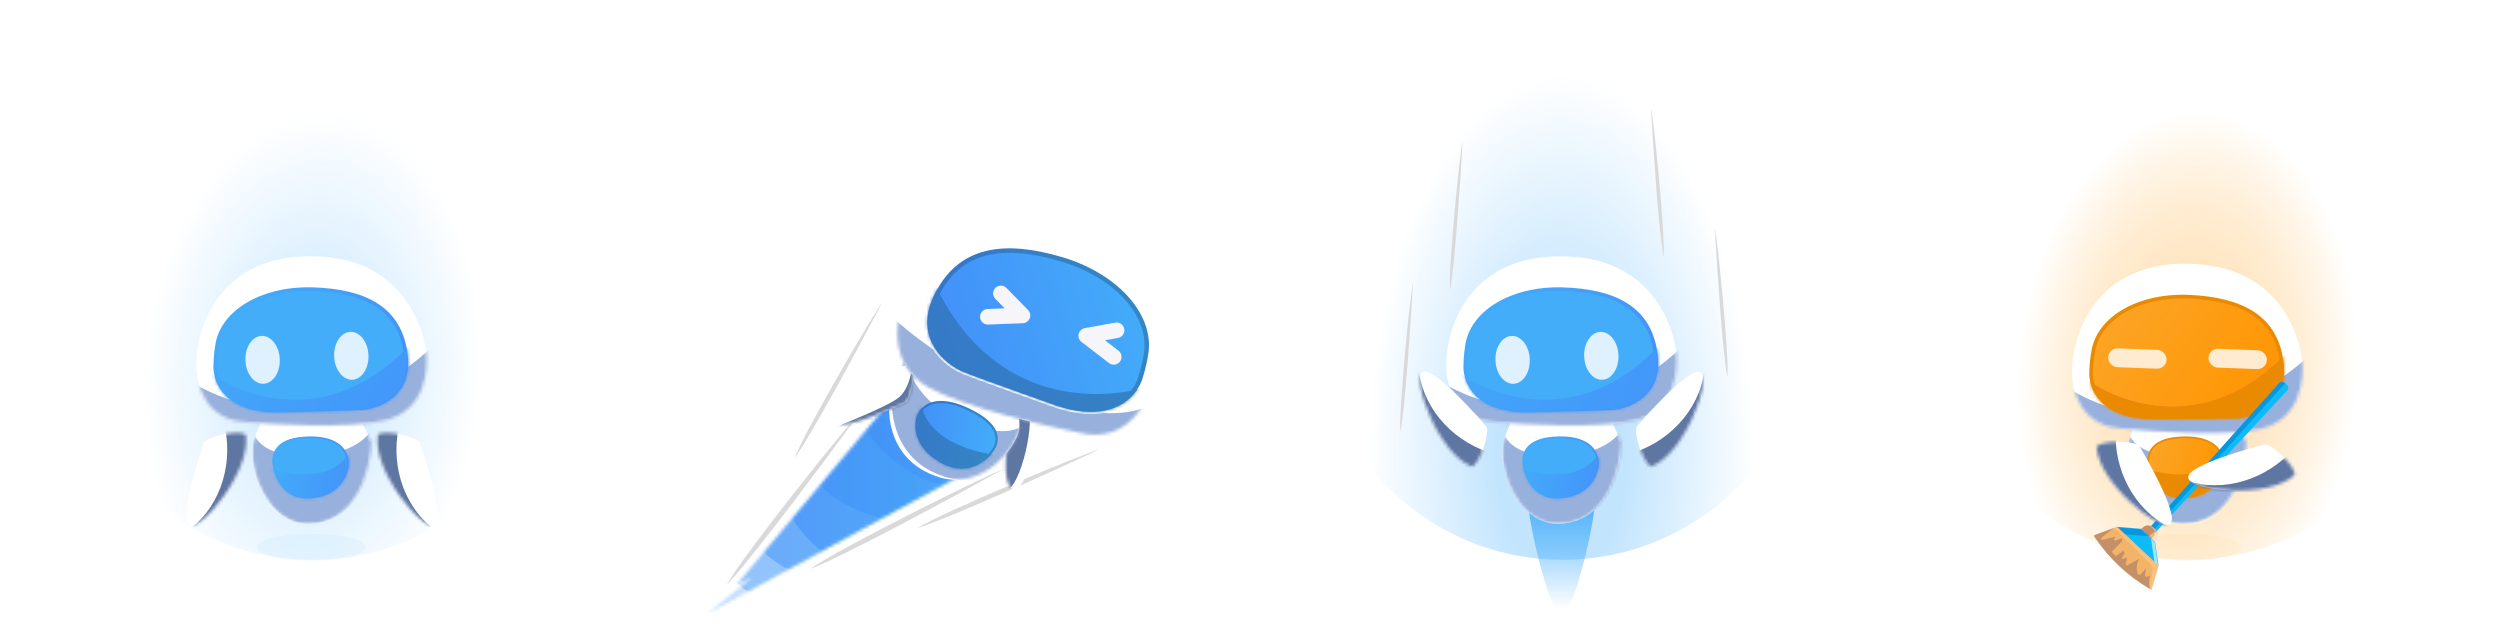 <svg width="800" height="200" viewBox="0 0 800 200" fill="none" xmlns="http://www.w3.org/2000/svg">
<circle opacity="0.32" cx="100.06" cy="100.06" r="79.06" fill="url(#paint0_radial_0_1)"/>
<g opacity="0.25">
<ellipse opacity="0.25" cx="99.674" cy="175.147" rx="17.393" ry="4.348" fill="#44ADFA"/>
</g>
<g filter="url(#filter0_d_0_1)">
<path d="M118.882 140.395C118.579 149.077 114.067 166.439 98.44 166.439C88.232 166.439 81.941 155.1 80.876 145.695C80.311 140.704 82.087 137.215 83.45 134.036L111.765 125.405L118.882 140.395Z" fill="white"/>
<mask id="mask0_0_1" style="mask-type:alpha" maskUnits="userSpaceOnUse" x="80" y="125" width="39" height="42">
<path d="M118.882 140.395C118.579 149.077 114.067 166.439 98.44 166.439C88.232 166.439 81.941 155.1 80.876 145.695C80.311 140.704 82.087 137.215 83.45 134.036L111.765 125.405L118.882 140.395Z" fill="white"/>
</mask>
<g mask="url(#mask0_0_1)">
<path d="M120.109 140.273C119.806 149.144 114.168 166.465 98.51 166.465C88.28 166.465 81.976 155.651 80.909 146.041C80.343 140.94 81.667 138.459 81.667 138.459C81.667 138.459 84.095 145.363 99.268 144.803C114.441 144.242 118.484 136.959 118.484 136.959L120.109 140.273Z" fill="#98B0DC"/>
</g>
<path d="M99.267 158.017C95.262 158.323 92.494 156.752 90.64 154.602C88.777 152.44 87.835 149.684 87.53 147.648C87.268 145.897 87.478 143.885 88.805 142.231C90.132 140.577 92.622 139.223 97.043 138.884C102.587 138.46 106.134 139.508 108.301 141.12C110.461 142.729 111.285 144.927 111.332 146.895C111.365 148.274 110.864 150.867 109.098 153.207C107.341 155.534 104.319 157.63 99.267 158.017Z" fill="#44ADFA" stroke="url(#paint1_linear_0_1)" stroke-width="0.59"/>
<mask id="mask1_0_1" style="mask-type:alpha" maskUnits="userSpaceOnUse" x="87" y="138" width="25" height="21">
<path d="M99.289 158.311C91.076 158.939 87.86 151.845 87.239 147.691C86.699 144.088 88.083 139.274 97.02 138.59C108.193 137.735 111.529 142.795 111.627 146.888C111.695 149.768 109.555 157.525 99.289 158.311Z" fill="#333389"/>
</mask>
<g mask="url(#mask1_0_1)">
<path d="M113.313 141.14C107.966 153.819 92.517 151.185 85.462 148.283C86.806 154.609 89.596 167.374 89.995 167.83C90.394 168.285 107.473 166.694 115.963 165.842C117.307 152.325 118.66 128.46 113.313 141.14Z" fill="url(#paint2_linear_0_1)"/>
</g>
</g>
<g filter="url(#filter1_d_0_1)">
<path d="M122.767 133.479C111.455 135.944 88.304 134.769 78.142 133.873C65.586 133.136 62.669 121.48 62.78 115.744C62.746 104.008 69.725 81.956 97.052 80.892C131.271 79.559 135.969 107.577 136.439 111.738C136.91 115.9 136.906 130.398 122.767 133.479Z" fill="white"/>
<mask id="mask2_0_1" style="mask-type:alpha" maskUnits="userSpaceOnUse" x="62" y="80" width="75" height="55">
<path d="M122.767 133.479C111.455 135.944 88.304 134.769 78.142 133.873C65.586 133.136 62.669 121.48 62.779 115.744C62.746 104.008 69.725 81.956 97.052 80.892C131.27 79.559 135.969 107.577 136.439 111.738C136.909 115.9 136.906 130.398 122.767 133.479Z" fill="white"/>
</mask>
<g mask="url(#mask2_0_1)">
<path d="M139.922 108.279C106.173 141.201 71.073 128.593 58.951 119.446C53.344 125.802 44.345 141.172 43.538 141.633C42.732 142.095 116.155 159.696 152.967 168.438C162.681 134.668 173.671 75.358 139.922 108.279Z" fill="#98B0DC"/>
</g>
<path d="M68.891 116.126L68.301 116.12L68.891 116.126C68.909 114.34 69.034 112.796 69.153 111.7C69.213 111.152 69.272 110.717 69.316 110.42C69.337 110.271 69.355 110.157 69.368 110.081C69.374 110.043 69.379 110.014 69.382 109.995L69.385 109.975L69.386 109.97L69.386 109.969L69.386 109.969L69.386 109.969L69.386 109.969L69.39 109.95L69.392 109.932C70.013 104.383 73.57 99.632 79.061 96.314C84.552 92.996 91.943 91.137 100.109 91.391C108.325 91.646 115.372 93.136 120.561 96.487C125.717 99.817 129.095 105.022 129.924 112.865C130.581 119.073 128.378 123.084 125.4 125.61C122.392 128.161 118.55 129.23 115.939 129.424C114.526 129.522 107.289 129.816 89.701 130.202C81.015 130.392 75.817 128.109 72.799 125.21C69.775 122.305 68.864 118.708 68.891 116.126Z" fill="#44ADFA" stroke="url(#paint3_linear_0_1)" stroke-width="1.179"/>
<mask id="mask3_0_1" style="mask-type:alpha" maskUnits="userSpaceOnUse" x="68" y="90" width="63" height="41">
<path d="M89.714 130.791C72.126 131.176 68.245 121.547 68.301 116.119C68.338 112.501 68.806 109.865 68.806 109.865C70.099 98.314 83.605 90.288 100.128 90.801C116.65 91.314 128.818 96.795 130.511 112.802C131.865 125.608 121.388 129.611 115.981 130.011C114.553 130.111 107.302 130.406 89.714 130.791Z" fill="#35378E"/>
</mask>
<g mask="url(#mask3_0_1)">
<path d="M135.687 104.054C108.169 138.292 77.114 126.039 64.992 116.892C59.384 123.248 44.758 138.022 43.951 138.483C43.144 138.944 116.567 156.545 153.379 165.288C163.093 131.517 165.223 67.305 135.687 104.054Z" fill="url(#paint4_linear_0_1)"/>
</g>
<ellipse cx="84.034" cy="113.992" rx="5.495" ry="7.664" transform="rotate(-2.403 84.034 113.992)" fill="#DFF1FF"/>
<ellipse cx="112.42" cy="112.706" rx="5.495" ry="7.664" transform="rotate(-2.403 112.42 112.706)" fill="#DFF1FF"/>
</g>
<g filter="url(#filter2_d_0_1)">
<path d="M134.384 140.576C133.699 138.629 122.616 136.026 120.886 138.017C119.099 149.483 135.083 168.601 138.908 166.908C142.734 165.215 135.068 142.524 134.384 140.576Z" fill="white"/>
<mask id="mask4_0_1" style="mask-type:alpha" maskUnits="userSpaceOnUse" x="120" y="137" width="20" height="31">
<path d="M134.383 140.577C133.699 138.63 122.616 136.027 120.886 138.017C119.098 149.483 135.082 168.602 138.908 166.909C142.733 165.215 135.068 142.524 134.383 140.577Z" fill="#5E76A2"/>
</mask>
<g mask="url(#mask4_0_1)">
<path d="M127.601 135.666C130.322 122.731 117.619 134.546 111.35 135.131C108.62 146.409 135.8 176.848 140.571 169.34C129.799 162.495 124.88 148.601 127.601 135.666Z" fill="#5E76A2"/>
</g>
</g>
<g filter="url(#filter3_d_0_1)">
<path d="M65.199 140.576C65.883 138.629 76.966 136.026 78.696 138.017C80.484 149.483 64.5 168.601 60.674 166.908C56.849 165.215 64.514 142.524 65.199 140.576Z" fill="white"/>
<mask id="mask5_0_1" style="mask-type:alpha" maskUnits="userSpaceOnUse" x="59" y="137" width="20" height="31">
<path d="M65.199 140.577C65.883 138.63 76.967 136.027 78.697 138.017C80.484 149.483 64.5 168.602 60.674 166.909C56.849 165.215 64.515 142.524 65.199 140.577Z" fill="#5E76A2"/>
</mask>
<g mask="url(#mask5_0_1)">
<path d="M71.981 135.666C69.26 122.731 81.964 134.546 88.233 135.131C90.962 146.409 63.783 176.848 59.012 169.34C69.784 162.495 74.702 148.601 71.981 135.666Z" fill="#5E76A2"/>
</g>
</g>
<mask id="mask6_0_1" style="mask-type:alpha" maskUnits="userSpaceOnUse" x="226" y="123" width="82" height="74">
<path d="M226.168 196.488L307.939 151.905L288.662 123.841L235.576 187.264L240.687 184.758L226.168 196.488Z" fill="#D9D9D9"/>
</mask>
<g mask="url(#mask6_0_1)">
<circle opacity="0.3" cx="42.466" cy="42.466" r="42.466" transform="matrix(-0.953 -0.303 -0.303 0.953 304.946 134.778)" fill="url(#paint5_linear_0_1)"/>
<circle opacity="0.4" cx="42.466" cy="42.466" r="42.466" transform="matrix(-0.953 -0.303 -0.303 0.953 316.534 126.608)" fill="url(#paint6_linear_0_1)"/>
<circle opacity="0.5" cx="42.466" cy="42.466" r="42.466" transform="matrix(-0.953 -0.303 -0.303 0.953 325.942 117.383)" fill="url(#paint7_linear_0_1)"/>
<circle opacity="0.6" cx="42.466" cy="42.466" r="42.466" transform="matrix(-0.953 -0.303 -0.303 0.953 342.705 115.534)" fill="url(#paint8_linear_0_1)"/>
<circle opacity="0.7" cx="42.466" cy="42.466" r="42.466" transform="matrix(-0.953 -0.303 -0.303 0.953 344.727 96.769)" fill="url(#paint9_linear_0_1)"/>
<circle opacity="0.8" cx="42.466" cy="42.466" r="42.466" transform="matrix(-0.953 -0.303 -0.303 0.953 365.928 86.629)" fill="url(#paint10_linear_0_1)"/>
</g>
<path d="M351.642 143.899C336.376 151.017 303.416 165.991 293.708 168.937C301.438 163.852 349.424 144.091 351.642 143.899Z" fill="#D9D9D9"/>
<path d="M320.859 150.269C304.71 159.201 269.796 178.067 259.334 182.071C267.33 175.978 318.411 150.674 320.859 150.269Z" fill="#D9D9D9"/>
<path d="M274.954 132.37C264.075 147.277 240.368 179.103 232.569 187.144C237.251 178.248 272.904 133.769 274.954 132.37Z" fill="#D9D9D9"/>
<path d="M282.226 96.991C275.134 110.461 259.612 139.243 254.264 146.615C257.07 138.675 280.749 98.312 282.226 96.991Z" fill="#D9D9D9"/>
<g filter="url(#filter4_d_0_1)">
<path d="M323.855 155.21C328.554 157.348 333.345 136.166 331.07 130.881L325.394 125.996L323.093 138.127C320.955 146.458 321.673 154.217 323.855 155.21Z" fill="white"/>
<mask id="mask7_0_1" style="mask-type:alpha" maskUnits="userSpaceOnUse" x="321" y="125" width="11" height="31">
<path d="M323.855 155.21C328.554 157.348 333.345 136.166 331.07 130.881L325.394 125.996L323.093 138.127C320.955 146.458 321.673 154.217 323.855 155.21Z" fill="white"/>
</mask>
<g mask="url(#mask7_0_1)">
<path d="M321.006 155.724C325.672 157.804 331.209 135.485 329.091 130.032L323.531 125.111L320.807 137.879C318.374 146.665 318.839 154.758 321.006 155.724Z" fill="#5E76A2"/>
</g>
</g>
<g filter="url(#filter5_d_0_1)">
<path d="M285.866 120.85C282.906 129.297 283.534 146.154 300.408 151.528C311.431 155.039 321.504 146.906 325.373 138.733C327.427 134.395 325.604 127.95 321.872 124.255C318.139 120.56 297.886 109.687 297.886 109.687C297.886 109.687 288.827 112.404 285.866 120.85Z" fill="white"/>
<mask id="mask8_0_1" style="mask-type:alpha" maskUnits="userSpaceOnUse" x="284" y="109" width="43" height="44">
<path d="M285.866 120.85C282.906 129.296 283.534 146.153 300.408 151.527C311.431 155.038 321.504 146.906 325.373 138.733C327.427 134.395 325.604 127.95 321.872 124.255C318.139 120.56 297.886 109.687 297.886 109.687C297.886 109.687 288.827 112.404 285.866 120.85Z" fill="white"/>
</mask>
<g mask="url(#mask8_0_1)">
<path d="M286.437 120.035C284.066 126.814 284.725 142.876 297.91 149.59C311.095 156.305 320.88 150.257 325.087 144.948C329.294 139.638 327.441 134.735 327.441 134.735C327.441 134.735 323.122 140.303 306.889 133.221C290.657 126.14 289.613 112.444 289.613 112.444L286.437 120.035Z" fill="#98B0DC"/>
</g>
<path d="M301.594 146.78C305.508 148.898 308.952 148.759 311.702 147.694C314.468 146.621 316.556 144.6 317.706 142.931C318.688 141.504 319.31 139.634 318.67 137.565C318.027 135.487 316.088 133.13 311.768 130.792C306.352 127.862 302.339 127.171 299.489 127.617C296.654 128.061 294.93 129.636 294.075 131.346C293.476 132.544 292.897 135.074 293.697 137.967C294.492 140.844 296.658 144.109 301.594 146.78Z" fill="url(#paint11_linear_0_1)" stroke="url(#paint12_linear_0_1)" stroke-width="0.712"/>
<mask id="mask9_0_1" style="mask-type:alpha" maskUnits="userSpaceOnUse" x="292" y="127" width="28" height="22">
<path d="M301.417 147.088C309.434 151.426 315.641 146.556 318.003 143.125C320.053 140.148 320.67 135.205 311.945 130.484C301.039 124.583 295.561 127.577 293.753 131.195C292.48 133.741 291.395 141.666 301.417 147.088Z" fill="#333389"/>
</mask>
<g mask="url(#mask9_0_1)">
<path d="M294.455 125.276C294.547 139.081 311.222 143.825 319.548 144.472C315.549 149.515 307.402 159.656 306.809 159.88C306.216 160.104 289.663 150.83 281.46 146.164C285.754 133.45 294.364 111.471 294.455 125.276Z" fill="url(#paint13_linear_0_1)"/>
</g>
</g>
<g filter="url(#filter6_d_0_1)">
<path d="M289.818 127.6C291.417 126.829 293.38 116.972 291.704 115.652C282.189 115.146 266.647 130.761 268.113 133.927C269.579 137.093 288.219 128.372 289.818 127.6Z" fill="white"/>
<mask id="mask10_0_1" style="mask-type:alpha" maskUnits="userSpaceOnUse" x="268" y="115" width="25" height="20">
<path d="M289.818 127.6C291.417 126.829 293.381 116.972 291.704 115.652C282.189 115.146 266.647 130.761 268.114 133.927C269.58 137.093 288.219 128.372 289.818 127.6Z" fill="#5E76A2"/>
</mask>
<g mask="url(#mask10_0_1)">
<path d="M262 137.578C262 137.578 298.107 139.893 303.611 132.734C306.802 128.584 292.004 115.086 292.004 115.086C292.004 115.086 291.655 122.274 287.939 125.766C284.223 129.258 262 137.578 262 137.578Z" fill="#5E76A2"/>
</g>
</g>
<g filter="url(#filter7_d_0_1)">
<path d="M297.434 122.979C309.023 129.27 334.688 135.237 346.072 137.434C360.023 140.559 366.857 128.529 368.53 122.123C372.237 109.098 371.509 82.413 341.981 72.647C305.007 60.418 291.11 90.062 289.294 94.536C287.478 99.011 282.947 115.115 297.434 122.979Z" fill="white"/>
<mask id="mask11_0_1" style="mask-type:alpha" maskUnits="userSpaceOnUse" x="287" y="69" width="84" height="69">
<path d="M297.434 122.979C309.023 129.27 334.688 135.237 346.072 137.434C360.023 140.558 366.857 128.528 368.53 122.123C372.237 109.098 371.509 82.413 341.981 72.647C305.007 60.418 291.11 90.062 289.294 94.536C287.478 99.01 282.947 115.115 297.434 122.979Z" fill="white"/>
</mask>
<g mask="url(#mask11_0_1)">
<path d="M284.96 99.819C310.901 123.811 349.831 135.736 365.938 129.384C370.078 138.205 380.719 156.157 381.457 156.922C382.194 157.688 296.459 154.174 253.499 152.321C253.448 111.761 247.617 65.283 284.96 99.819Z" fill="#98B0DC"/>
</g>
<path d="M308.173 118.176L308.171 118.175C305.232 116.957 301.215 114.284 298.705 110.2C296.182 106.095 295.2 100.592 298.315 93.794C302.186 85.342 308.013 80.702 315.196 78.88C322.358 77.065 330.829 78.061 339.996 80.785C349.191 83.517 356.794 88.305 361.754 94.064C366.711 99.819 369.043 106.567 367.631 113.189L367.627 113.215C367.624 113.239 367.618 113.274 367.611 113.32C367.596 113.412 367.573 113.548 367.542 113.722C367.48 114.071 367.384 114.576 367.248 115.205C366.976 116.461 366.544 118.212 365.904 120.191C364.925 123.217 362.454 127.034 357.785 129.227C353.112 131.422 346.294 131.964 336.673 128.546C317.553 121.755 309.709 118.805 308.173 118.176Z" stroke="white" stroke-width="0.712"/>
<path d="M364.888 119.863L365.565 120.082L364.888 119.863C365.515 117.924 365.938 116.208 366.204 114.979C366.337 114.364 366.431 113.872 366.491 113.535C366.521 113.366 366.543 113.236 366.557 113.15C366.564 113.106 366.569 113.074 366.572 113.052L366.576 113.029L366.577 113.023L366.577 113.022L366.577 113.022L366.577 113.022L366.577 113.022L366.58 112.999L366.585 112.977C367.914 106.76 365.749 100.338 360.945 94.76C356.14 89.181 348.725 84.492 339.692 81.808C330.604 79.107 322.35 78.168 315.459 79.915C308.612 81.651 303.033 86.057 299.285 94.239C296.32 100.71 297.276 105.837 299.614 109.641C301.978 113.487 305.792 116.033 308.578 117.188C310.089 117.806 317.907 120.748 337.03 127.54C346.47 130.893 352.983 130.303 357.331 128.261C361.688 126.215 363.984 122.658 364.888 119.863Z" fill="url(#paint14_linear_0_1)" stroke="url(#paint15_linear_0_1)" stroke-width="1.423"/>
<mask id="mask12_0_1" style="mask-type:alpha" maskUnits="userSpaceOnUse" x="296" y="78" width="72" height="53">
<path d="M336.792 128.211C355.914 135.003 363.658 125.98 365.565 120.082C366.837 116.15 367.281 113.126 367.281 113.126C370.056 100.146 358.176 86.558 339.895 81.126C321.614 75.693 306.299 77.219 298.638 93.942C292.509 107.321 302.531 115.453 308.308 117.846C309.835 118.471 317.669 121.419 336.792 128.211Z" fill="#35378E"/>
</mask>
<g mask="url(#mask12_0_1)">
<path d="M296.144 82.591C313.859 129.646 352.314 127.631 368.909 122.117C372.744 131.033 383.403 152.335 384.119 153.127C384.836 153.919 298.04 146.37 254.552 142.497C256.166 102.401 277.129 32.085 296.144 82.591Z" fill="url(#paint16_linear_0_1)"/>
</g>
<path d="M357.319 104.535L347.595 106.29L356.404 113.05" stroke="#F6F5F9" stroke-width="4.982" stroke-linecap="round" stroke-linejoin="round"/>
<path d="M320.282 92.739L327.2 99.794L316.104 100.214" stroke="#F6F5F9" stroke-width="4.982" stroke-linecap="round" stroke-linejoin="round"/>
</g>
<circle opacity="0.32" cx="500.06" cy="100.06" r="79.06" fill="url(#paint17_radial_0_1)"/>
<path d="M510.099 160.395C506.55 158.078 503.964 157.221 499.728 157.211C495.457 157.2 492.842 158.059 489.262 160.395C487.861 161.31 495.336 196.552 499.728 196.552C504.119 196.552 511.501 161.31 510.099 160.395Z" fill="url(#paint18_linear_0_1)"/>
<g filter="url(#filter8_d_0_1)">
<path d="M518.882 140.395C518.579 149.077 514.067 166.439 498.44 166.439C488.232 166.439 481.941 155.1 480.876 145.695C480.311 140.704 482.087 137.215 483.45 134.036L511.765 125.405L518.882 140.395Z" fill="white"/>
<mask id="mask13_0_1" style="mask-type:alpha" maskUnits="userSpaceOnUse" x="480" y="125" width="39" height="42">
<path d="M518.882 140.395C518.579 149.077 514.067 166.439 498.44 166.439C488.232 166.439 481.941 155.1 480.876 145.695C480.311 140.704 482.087 137.215 483.45 134.036L511.765 125.405L518.882 140.395Z" fill="white"/>
</mask>
<g mask="url(#mask13_0_1)">
<path d="M520.109 140.273C519.806 149.144 514.168 166.465 498.51 166.465C488.28 166.465 481.976 155.651 480.909 146.041C480.343 140.94 481.667 138.459 481.667 138.459C481.667 138.459 484.095 145.363 499.268 144.803C514.441 144.242 518.484 136.959 518.484 136.959L520.109 140.273Z" fill="#98B0DC"/>
</g>
<path d="M499.267 158.017C495.262 158.323 492.494 156.752 490.64 154.602C488.777 152.44 487.835 149.684 487.53 147.648C487.268 145.897 487.478 143.885 488.806 142.231C490.132 140.577 492.622 139.223 497.043 138.884C502.587 138.46 506.134 139.508 508.301 141.12C510.461 142.729 511.285 144.927 511.332 146.895C511.365 148.274 510.864 150.867 509.098 153.207C507.341 155.534 504.319 157.63 499.267 158.017Z" fill="#44ADFA" stroke="url(#paint19_linear_0_1)" stroke-width="0.59"/>
<mask id="mask14_0_1" style="mask-type:alpha" maskUnits="userSpaceOnUse" x="487" y="138" width="25" height="21">
<path d="M499.289 158.311C491.076 158.939 487.86 151.845 487.239 147.691C486.699 144.088 488.083 139.274 497.02 138.59C508.193 137.735 511.529 142.795 511.627 146.888C511.695 149.768 509.555 157.525 499.289 158.311Z" fill="#333389"/>
</mask>
<g mask="url(#mask14_0_1)">
<path d="M513.313 141.14C507.966 153.819 492.517 151.185 485.461 148.283C486.806 154.609 489.595 167.374 489.995 167.83C490.394 168.285 507.473 166.694 515.963 165.842C517.307 152.325 518.66 128.46 513.313 141.14Z" fill="url(#paint20_linear_0_1)"/>
</g>
</g>
<g filter="url(#filter9_d_0_1)">
<path d="M522.767 133.487C511.456 135.952 488.304 134.777 478.142 133.881C465.586 133.143 462.669 121.487 462.78 115.751C462.746 104.015 469.725 81.963 497.052 80.899C531.271 79.567 535.969 107.585 536.439 111.746C536.91 115.907 536.906 130.406 522.767 133.487Z" fill="white"/>
<mask id="mask15_0_1" style="mask-type:alpha" maskUnits="userSpaceOnUse" x="462" y="80" width="75" height="55">
<path d="M522.767 133.487C511.455 135.952 488.304 134.777 478.142 133.881C465.586 133.143 462.669 121.487 462.78 115.751C462.746 104.015 469.725 81.963 497.052 80.899C531.271 79.567 535.969 107.585 536.439 111.746C536.91 115.907 536.906 130.406 522.767 133.487Z" fill="white"/>
</mask>
<g mask="url(#mask15_0_1)">
<path d="M539.923 108.287C506.174 141.209 471.074 128.601 458.952 119.454C453.344 125.809 444.346 141.18 443.539 141.641C442.732 142.102 516.155 159.703 552.967 168.446C562.681 134.676 573.671 75.365 539.923 108.287Z" fill="#98B0DC"/>
</g>
<path d="M468.891 116.133L468.302 116.127L468.891 116.133C468.909 114.348 469.034 112.804 469.154 111.708C469.214 111.16 469.272 110.724 469.316 110.427C469.338 110.279 469.355 110.165 469.368 110.088C469.374 110.05 469.379 110.022 469.382 110.003L469.386 109.982L469.386 109.977L469.387 109.976L469.387 109.976L469.387 109.976L469.387 109.976L469.39 109.958L469.392 109.939C470.013 104.391 473.571 99.64 479.061 96.322C484.552 93.003 491.943 91.145 500.109 91.398C508.325 91.654 515.372 93.144 520.561 96.495C525.717 99.825 529.096 105.03 529.925 112.872C530.581 119.081 528.378 123.092 525.4 125.617C522.392 128.169 518.551 129.237 515.939 129.431C514.526 129.529 507.29 129.824 489.701 130.209C481.015 130.399 475.817 128.117 472.799 125.218C469.775 122.312 468.864 118.715 468.891 116.133Z" fill="#44ADFA" stroke="url(#paint21_linear_0_1)" stroke-width="1.179"/>
<mask id="mask16_0_1" style="mask-type:alpha" maskUnits="userSpaceOnUse" x="468" y="90" width="63" height="41">
<path d="M489.714 130.798C472.126 131.183 468.245 121.554 468.301 116.127C468.339 112.509 468.806 109.873 468.806 109.873C470.099 98.322 483.605 90.295 500.128 90.808C516.65 91.322 528.819 96.802 530.511 112.81C531.865 125.616 521.389 129.618 515.981 130.019C514.554 130.118 507.302 130.413 489.714 130.798Z" fill="#35378E"/>
</mask>
<g mask="url(#mask16_0_1)">
<path d="M535.687 104.062C508.169 138.3 477.115 126.047 464.993 116.9C459.385 123.255 444.758 138.029 443.951 138.49C443.145 138.951 516.567 156.552 553.38 165.295C563.093 131.525 565.223 67.313 535.687 104.062Z" fill="url(#paint22_linear_0_1)"/>
</g>
<ellipse cx="484.035" cy="114" rx="5.495" ry="7.664" transform="rotate(-2.403 484.035 114)" fill="#DFF1FF"/>
<ellipse cx="512.421" cy="112.713" rx="5.495" ry="7.664" transform="rotate(-2.403 512.421 112.713)" fill="#DFF1FF"/>
</g>
<g filter="url(#filter10_d_0_1)">
<path d="M523.842 135.252C522.509 136.828 525.876 147.704 528.469 148.188C539.261 143.923 547.655 120.46 544.258 118.018C540.861 115.576 525.175 133.676 523.842 135.252Z" fill="white"/>
<mask id="mask17_0_1" style="mask-type:alpha" maskUnits="userSpaceOnUse" x="523" y="117" width="23" height="32">
<path d="M523.842 135.252C522.509 136.828 525.877 147.704 528.469 148.188C539.262 143.923 547.655 120.46 544.258 118.018C540.861 115.576 525.175 133.676 523.842 135.252Z" fill="#5E76A2"/>
</mask>
<g mask="url(#mask17_0_1)">
<path d="M523.041 143.587C510.51 147.79 527.129 152.763 530.808 157.873C541.916 154.516 554.403 115.666 545.513 115.353C545.064 128.108 535.573 139.384 523.041 143.587Z" fill="#5E76A2"/>
</g>
</g>
<g filter="url(#filter11_d_0_1)">
<path d="M475.569 135.252C476.902 136.828 473.534 147.704 470.942 148.188C460.149 143.923 451.756 120.46 455.153 118.018C458.55 115.576 474.236 133.676 475.569 135.252Z" fill="white"/>
<mask id="mask18_0_1" style="mask-type:alpha" maskUnits="userSpaceOnUse" x="454" y="117" width="22" height="32">
<path d="M475.568 135.252C476.901 136.828 473.534 147.704 470.941 148.188C460.149 143.923 451.755 120.46 455.152 118.018C458.549 115.576 474.235 133.676 475.568 135.252Z" fill="#5E76A2"/>
</mask>
<g mask="url(#mask18_0_1)">
<path d="M476.369 143.587C488.901 147.79 472.281 152.763 468.603 157.873C457.494 154.516 445.007 115.666 453.897 115.353C454.346 128.108 463.837 139.384 476.369 143.587Z" fill="#5E76A2"/>
</g>
</g>
<path d="M452.148 90.633C451.434 103.357 449.631 130.686 448.124 138.212C447.497 131.24 451.483 92.181 452.148 90.633Z" fill="#D9D9D9"/>
<path d="M548.746 73.233C549.459 85.956 551.262 113.285 552.77 120.812C553.396 113.839 549.411 74.78 548.746 73.233Z" fill="#D9D9D9"/>
<path d="M468.035 45.24C467.322 57.964 465.519 85.293 464.012 92.819C463.385 85.847 467.37 46.788 468.035 45.24Z" fill="#D9D9D9"/>
<path d="M528.319 34.648C529.032 47.372 530.835 74.701 532.343 82.227C532.969 75.255 528.984 36.196 528.319 34.648Z" fill="#D9D9D9"/>
<g opacity="0.32">
<circle cx="700.06" cy="100.06" r="79.06" fill="url(#paint23_radial_0_1)"/>
<circle cx="700.06" cy="100.06" r="79.06" fill="url(#paint24_radial_0_1)"/>
</g>
<g opacity="0.25">
<ellipse opacity="0.2" cx="699.674" cy="175.147" rx="17.393" ry="4.348" fill="#FE9E15"/>
</g>
<g filter="url(#filter12_d_0_1)">
<path d="M718.882 140.395C718.579 149.077 714.067 166.439 698.44 166.439C688.232 166.439 681.941 155.1 680.876 145.695C680.311 140.704 682.087 137.215 683.45 134.036L711.765 125.405L718.882 140.395Z" fill="white"/>
<mask id="mask19_0_1" style="mask-type:alpha" maskUnits="userSpaceOnUse" x="680" y="125" width="39" height="42">
<path d="M718.882 140.395C718.579 149.077 714.067 166.439 698.44 166.439C688.232 166.439 681.941 155.1 680.876 145.695C680.311 140.704 682.087 137.215 683.45 134.036L711.765 125.405L718.882 140.395Z" fill="white"/>
</mask>
<g mask="url(#mask19_0_1)">
<path d="M720.109 140.273C719.806 149.144 714.168 166.465 698.51 166.465C688.28 166.465 681.976 155.651 680.909 146.041C680.343 140.94 681.667 138.459 681.667 138.459C681.667 138.459 684.095 145.363 699.268 144.803C714.441 144.242 718.484 136.959 718.484 136.959L720.109 140.273Z" fill="#98B0DC"/>
</g>
<path d="M699.267 158.017C695.262 158.323 692.494 156.752 690.64 154.602C688.777 152.44 687.835 149.684 687.53 147.648C687.268 145.897 687.478 143.885 688.806 142.231C690.132 140.577 692.622 139.223 697.043 138.884C702.587 138.46 706.134 139.508 708.301 141.12C710.461 142.729 711.285 144.927 711.332 146.895C711.365 148.274 710.864 150.867 709.098 153.207C707.341 155.534 704.319 157.63 699.267 158.017Z" fill="url(#paint25_linear_0_1)" stroke="#EA8A00" stroke-width="0.59"/>
<mask id="mask20_0_1" style="mask-type:alpha" maskUnits="userSpaceOnUse" x="687" y="138" width="25" height="21">
<path d="M699.289 158.311C691.076 158.939 687.86 151.845 687.239 147.691C686.699 144.088 688.083 139.274 697.02 138.59C708.193 137.735 711.529 142.795 711.627 146.888C711.695 149.768 709.555 157.525 699.289 158.311Z" fill="#333389"/>
</mask>
<g mask="url(#mask20_0_1)">
<path d="M713.313 141.14C707.966 153.819 692.517 151.185 685.461 148.283C686.806 154.609 689.595 167.374 689.995 167.83C690.394 168.285 707.473 166.694 715.963 165.842C717.307 152.325 718.66 128.46 713.313 141.14Z" fill="#EA8A00"/>
</g>
</g>
<g filter="url(#filter13_d_0_1)">
<path d="M722.708 136.288C711.354 138.551 688.227 136.965 678.083 135.889C665.542 134.929 662.832 123.223 663.045 117.49C663.22 105.755 670.588 83.831 697.93 83.252C732.167 82.527 736.367 110.624 736.764 114.793C737.16 118.962 736.9 133.458 722.708 136.288Z" fill="white"/>
<mask id="mask21_0_1" style="mask-type:alpha" maskUnits="userSpaceOnUse" x="663" y="83" width="74" height="55">
<path d="M722.708 136.288C711.354 138.551 688.227 136.965 678.083 135.889C665.542 134.929 662.832 123.223 663.045 117.49C663.219 105.755 670.588 83.831 697.93 83.252C732.167 82.527 736.367 110.624 736.764 114.793C737.16 118.962 736.899 133.458 722.708 136.288Z" fill="white"/>
</mask>
<g mask="url(#mask21_0_1)">
<path d="M740.308 111.396C705.98 143.714 671.109 130.485 659.152 121.124C653.432 127.379 644.162 142.588 643.347 143.034C642.533 143.481 715.632 162.382 752.283 171.777C762.594 138.184 774.635 79.078 740.308 111.396Z" fill="#98B0DC"/>
</g>
<path d="M669.148 117.981L668.559 117.964L669.148 117.981C669.198 116.195 669.35 114.654 669.489 113.56C669.559 113.014 669.625 112.579 669.674 112.283C669.699 112.135 669.719 112.021 669.732 111.945C669.739 111.907 669.744 111.878 669.748 111.86L669.752 111.839L669.753 111.834L669.753 111.833L669.753 111.833L669.753 111.833L669.753 111.833L669.757 111.815L669.759 111.796C670.479 106.26 674.12 101.572 679.668 98.353C685.217 95.132 692.64 93.405 700.801 93.803C709.01 94.204 716.03 95.819 721.158 99.262C726.255 102.683 729.54 107.947 730.23 115.803C730.776 122.022 728.502 125.993 725.48 128.466C722.427 130.963 718.568 131.964 715.953 132.111C714.539 132.184 707.298 132.35 689.705 132.423C681.017 132.46 675.861 130.085 672.895 127.133C669.923 124.174 669.075 120.561 669.148 117.981Z" fill="url(#paint26_linear_0_1)" stroke="#EA8A00" stroke-width="1.179"/>
<mask id="mask22_0_1" style="mask-type:alpha" maskUnits="userSpaceOnUse" x="668" y="93" width="63" height="41">
<path d="M689.708 133.013C672.115 133.086 668.406 123.389 668.559 117.964C668.66 114.347 669.174 111.72 669.174 111.72C670.672 100.193 684.318 92.408 700.829 93.214C717.34 94.02 729.409 99.716 730.818 115.751C731.944 128.579 721.398 132.395 715.984 132.699C714.556 132.773 707.3 132.94 689.708 133.013Z" fill="#35378E"/>
</mask>
<g mask="url(#mask22_0_1)">
<path d="M736.148 107.096C708.027 140.841 677.195 128.039 665.237 118.678C659.517 124.933 644.63 139.445 643.816 139.891C643.001 140.338 716.1 159.239 752.751 168.634C763.063 135.041 766.331 70.877 736.148 107.096Z" fill="#F95757"/>
<path d="M736.148 107.096C708.027 140.841 677.195 128.039 665.237 118.678C659.517 124.933 644.63 139.445 643.816 139.891C643.001 140.338 716.1 159.239 752.751 168.634C763.063 135.041 766.331 70.877 736.148 107.096Z" fill="#EA8A00"/>
</g>
<rect x="674.722" y="110.201" width="18.712" height="6.026" rx="3.013" transform="rotate(2.162 674.722 110.201)" fill="#FFECD0"/>
<rect x="706.818" y="110.341" width="18.712" height="6.026" rx="3.013" transform="rotate(2.162 706.818 110.341)" fill="#FFECD0"/>
</g>
<path d="M685.049 172.003L729.371 122.516C729.803 122.034 730.543 121.997 731.019 122.434L731.894 123.234C732.37 123.67 732.4 124.412 731.96 124.886L686.764 173.573C686.329 174.041 685.6 174.071 685.13 173.64C684.659 173.209 684.623 172.479 685.049 172.003Z" fill="#0DBBF9"/>
<g opacity="0.2">
<path d="M685 173.825C684.702 173.554 684.578 173.163 684.635 172.789C684.667 172.572 684.761 172.362 684.918 172.186L729.334 122.594C729.767 122.111 730.509 122.076 730.986 122.511L731.372 122.865C731.13 122.911 730.898 123.032 730.721 123.232L686.305 172.824C686.149 173 686.055 173.21 686.023 173.426C685.989 173.647 686.02 173.876 686.113 174.082C685.736 174.194 685.31 174.11 685 173.825Z" fill="#000072"/>
</g>
<path d="M690.753 181.073L677.439 168.576L685.268 169.225L689.596 173.287L690.753 181.073Z" fill="#0DBBF9"/>
<g opacity="0.6">
<path d="M690.641 181.277L689.481 180.19L688.343 172.529L685 169.393L685.142 169.405L688.403 172.464L689.48 173.473" fill="white"/>
</g>
<path d="M689.594 173.289L685.266 169.227L685.538 168.936C686.499 167.908 688.108 167.855 689.132 168.816L689.749 169.396C690.774 170.357 690.826 171.97 689.866 172.997L689.594 173.289Z" fill="#F4B467"/>
<g opacity="0.6">
<path d="M689.479 173.477L688.402 172.468L688.894 171.94C689.701 171.078 689.658 169.721 688.796 168.913L688.206 168.362C688.387 168.452 688.559 168.569 688.715 168.715L689.935 169.859C690.796 170.668 690.839 172.022 690.032 172.884L689.479 173.477Z" fill="white"/>
</g>
<g opacity="0.2">
<path d="M689.478 173.472L687.48 171.597L687.478 171.597L685.14 169.404L685.695 168.811C686.503 167.946 687.854 167.902 688.715 168.71L689.935 169.854C690.111 170.02 690.253 170.21 690.362 170.414C689.63 170.222 688.818 170.43 688.263 171.022L687.708 171.615L689.576 173.369L689.478 173.472Z" fill="#000072"/>
</g>
<g opacity="0.2">
<path d="M690.641 181.277L677.297 168.754L685.142 169.405L687.479 171.598L679.864 170.968L690.608 181.051L690.641 181.277Z" fill="#000072"/>
</g>
<path d="M677.438 168.582L669.921 171.356L670.407 172.075C674.912 178.741 680.801 184.268 687.733 188.337L688.481 188.776L690.752 181.078L677.438 168.582Z" fill="#F4B467"/>
<g opacity="0.6">
<path opacity="0.29" d="M687.932 188.693C687.921 188.691 687.909 188.689 687.895 188.685L688.832 182.299C688.923 181.683 688.717 181.062 688.278 180.623L676.639 168.999L677.295 168.756L690.639 181.279L688.573 188.284C688.486 188.569 688.207 188.734 687.932 188.693Z" fill="white"/>
</g>
<g opacity="0.2">
<path d="M688.02 188.463C687.971 188.451 687.924 188.43 687.878 188.404C684.377 186.348 681.127 183.914 678.184 181.152C675.241 178.391 672.605 175.299 670.329 171.933C670.119 171.622 670.257 171.196 670.608 171.066L676.522 168.884L672.474 172.073C672.326 172.19 672.289 172.399 672.387 172.559C672.47 172.696 672.632 172.764 672.788 172.727L676.966 171.742L676.531 172.39C676.332 172.685 676.62 173.063 676.957 172.95L679.112 172.222C679.112 172.222 679.026 172.584 679.036 173.255L675.994 176.353C675.854 176.496 675.852 176.724 675.989 176.87L676.819 177.745C676.947 177.881 677.156 177.899 677.307 177.789L679.546 176.15C679.692 176.612 679.642 176.578 679.877 177.107C679.652 177.379 679.359 177.885 679.106 178.356C678.931 178.681 679.287 179.035 679.611 178.857L680.469 178.387C680.528 178.505 680.59 178.622 680.656 178.743L680.22 180.475C680.142 180.784 680.464 181.042 680.748 180.897L681.67 180.426L684.561 178.783C684.509 178.872 683.131 181.193 684.068 183.613C684.224 184.015 684.752 184.107 685.039 183.785L686.696 181.918L686.392 183.938C686.322 184.402 686.806 184.75 687.222 184.535L688.081 184.093C688.081 184.093 687.288 186.611 688.02 188.463Z" fill="#000072"/>
</g>
<g filter="url(#filter14_d_0_1)">
<path d="M724.699 141.051C726.702 140.552 734.969 148.38 734.257 150.92C725.662 158.716 700.905 155.873 700.216 151.747C699.527 147.621 722.696 141.55 724.699 141.051Z" fill="white"/>
<mask id="mask23_0_1" style="mask-type:alpha" maskUnits="userSpaceOnUse" x="700" y="141" width="35" height="15">
<path d="M724.699 141.052C726.702 140.553 734.969 148.381 734.257 150.92C725.661 158.716 700.904 155.874 700.216 151.748C699.527 147.621 722.696 141.551 724.699 141.052Z" fill="#5E76A2"/>
</mask>
<g mask="url(#mask23_0_1)">
<path d="M732.529 144.018C741.839 134.635 738.953 151.741 741.911 157.299C733.99 165.779 693.622 159.808 697.27 151.696C708.91 156.931 723.22 153.401 732.529 144.018Z" fill="#5E76A2"/>
</g>
</g>
<g filter="url(#filter15_d_0_1)">
<path d="M684.631 141.609C683.565 139.841 672.184 139.543 670.894 141.844C671.473 153.433 691.006 168.908 694.407 166.473C697.809 164.039 685.696 143.377 684.631 141.609Z" fill="white"/>
<mask id="mask24_0_1" style="mask-type:alpha" maskUnits="userSpaceOnUse" x="670" y="140" width="26" height="27">
<path d="M684.63 141.61C683.565 139.842 672.184 139.544 670.894 141.844C671.472 153.434 691.005 168.909 694.407 166.474C697.809 164.039 685.696 143.377 684.63 141.61Z" fill="#5E76A2"/>
</mask>
<g mask="url(#mask24_0_1)">
<path d="M676.992 138.178C677.03 124.96 666.99 139.108 660.971 140.954C660.588 152.552 693.382 176.838 696.529 168.517C684.592 164.002 676.955 151.396 676.992 138.178Z" fill="#5E76A2"/>
</g>
</g>
<defs>
<filter id="filter0_d_0_1" x="75.576" y="121.367" width="48.498" height="51.418" filterUnits="userSpaceOnUse" color-interpolation-filters="sRGB">
<feFlood flood-opacity="0" result="BackgroundImageFix"/>
<feColorMatrix in="SourceAlpha" type="matrix" values="0 0 0 0 0 0 0 0 0 0 0 0 0 0 0 0 0 0 127 0" result="hardAlpha"/>
<feOffset dy="1.154"/>
<feGaussianBlur stdDeviation="2.596"/>
<feComposite in2="hardAlpha" operator="out"/>
<feColorMatrix type="matrix" values="0 0 0 0 0.267 0 0 0 0 0.678 0 0 0 0 0.98 0 0 0 0.3 0"/>
<feBlend mode="normal" in2="BackgroundImageFix" result="effect1_dropShadow_0_1"/>
<feBlend mode="normal" in="SourceGraphic" in2="effect1_dropShadow_0_1" result="shape"/>
</filter>
<filter id="filter1_d_0_1" x="54.393" y="70.7" width="92.545" height="79.173" filterUnits="userSpaceOnUse" color-interpolation-filters="sRGB">
<feFlood flood-opacity="0" result="BackgroundImageFix"/>
<feColorMatrix in="SourceAlpha" type="matrix" values="0 0 0 0 0 0 0 0 0 0 0 0 0 0 0 0 0 0 127 0" result="hardAlpha"/>
<feOffset dy="1.154"/>
<feGaussianBlur stdDeviation="2.596"/>
<feComposite in2="hardAlpha" operator="out"/>
<feColorMatrix type="matrix" values="0 0 0 0 0.267 0 0 0 0 0.678 0 0 0 0 0.98 0 0 0 0.3 0"/>
<feBlend mode="normal" in2="BackgroundImageFix" result="effect1_dropShadow_0_1"/>
<feBlend mode="normal" in="SourceGraphic" in2="effect1_dropShadow_0_1" result="shape"/>
</filter>
<filter id="filter2_d_0_1" x="107.34" y="129.475" width="47.685" height="44.61" filterUnits="userSpaceOnUse" color-interpolation-filters="sRGB">
<feFlood flood-opacity="0" result="BackgroundImageFix"/>
<feColorMatrix in="SourceAlpha" type="matrix" values="0 0 0 0 0 0 0 0 0 0 0 0 0 0 0 0 0 0 127 0" result="hardAlpha"/>
<feOffset dy="1.154"/>
<feGaussianBlur stdDeviation="2.596"/>
<feComposite in2="hardAlpha" operator="out"/>
<feColorMatrix type="matrix" values="0 0 0 0 0.267 0 0 0 0 0.678 0 0 0 0 0.98 0 0 0 0.3 0"/>
<feBlend mode="normal" in2="BackgroundImageFix" result="effect1_dropShadow_0_1"/>
<feBlend mode="normal" in="SourceGraphic" in2="effect1_dropShadow_0_1" result="shape"/>
</filter>
<filter id="filter3_d_0_1" x="44.557" y="129.475" width="47.685" height="44.61" filterUnits="userSpaceOnUse" color-interpolation-filters="sRGB">
<feFlood flood-opacity="0" result="BackgroundImageFix"/>
<feColorMatrix in="SourceAlpha" type="matrix" values="0 0 0 0 0 0 0 0 0 0 0 0 0 0 0 0 0 0 127 0" result="hardAlpha"/>
<feOffset dy="1.154"/>
<feGaussianBlur stdDeviation="2.596"/>
<feComposite in2="hardAlpha" operator="out"/>
<feColorMatrix type="matrix" values="0 0 0 0 0.267 0 0 0 0 0.678 0 0 0 0 0.98 0 0 0 0.3 0"/>
<feBlend mode="normal" in2="BackgroundImageFix" result="effect1_dropShadow_0_1"/>
<feBlend mode="normal" in="SourceGraphic" in2="effect1_dropShadow_0_1" result="shape"/>
</filter>
<filter id="filter4_d_0_1" x="316.616" y="121.958" width="20.23" height="39.749" filterUnits="userSpaceOnUse" color-interpolation-filters="sRGB">
<feFlood flood-opacity="0" result="BackgroundImageFix"/>
<feColorMatrix in="SourceAlpha" type="matrix" values="0 0 0 0 0 0 0 0 0 0 0 0 0 0 0 0 0 0 127 0" result="hardAlpha"/>
<feOffset dy="1.154"/>
<feGaussianBlur stdDeviation="2.596"/>
<feComposite in2="hardAlpha" operator="out"/>
<feColorMatrix type="matrix" values="0 0 0 0 0.267 0 0 0 0 0.678 0 0 0 0 0.98 0 0 0 0.3 0"/>
<feBlend mode="normal" in2="BackgroundImageFix" result="effect1_dropShadow_0_1"/>
<feBlend mode="normal" in="SourceGraphic" in2="effect1_dropShadow_0_1" result="shape"/>
</filter>
<filter id="filter5_d_0_1" x="279.309" y="105.649" width="52.112" height="53.064" filterUnits="userSpaceOnUse" color-interpolation-filters="sRGB">
<feFlood flood-opacity="0" result="BackgroundImageFix"/>
<feColorMatrix in="SourceAlpha" type="matrix" values="0 0 0 0 0 0 0 0 0 0 0 0 0 0 0 0 0 0 127 0" result="hardAlpha"/>
<feOffset dy="1.154"/>
<feGaussianBlur stdDeviation="2.596"/>
<feComposite in2="hardAlpha" operator="out"/>
<feColorMatrix type="matrix" values="0 0 0 0 0.267 0 0 0 0 0.678 0 0 0 0 0.98 0 0 0 0.3 0"/>
<feBlend mode="normal" in2="BackgroundImageFix" result="effect1_dropShadow_0_1"/>
<feBlend mode="normal" in="SourceGraphic" in2="effect1_dropShadow_0_1" result="shape"/>
</filter>
<filter id="filter6_d_0_1" x="262.825" y="111.602" width="34.712" height="29.36" filterUnits="userSpaceOnUse" color-interpolation-filters="sRGB">
<feFlood flood-opacity="0" result="BackgroundImageFix"/>
<feColorMatrix in="SourceAlpha" type="matrix" values="0 0 0 0 0 0 0 0 0 0 0 0 0 0 0 0 0 0 127 0" result="hardAlpha"/>
<feOffset dy="1.154"/>
<feGaussianBlur stdDeviation="2.596"/>
<feComposite in2="hardAlpha" operator="out"/>
<feColorMatrix type="matrix" values="0 0 0 0 0.267 0 0 0 0 0.678 0 0 0 0 0.98 0 0 0 0.3 0"/>
<feBlend mode="normal" in2="BackgroundImageFix" result="effect1_dropShadow_0_1"/>
<feBlend mode="normal" in="SourceGraphic" in2="effect1_dropShadow_0_1" result="shape"/>
</filter>
<filter id="filter7_d_0_1" x="281.98" y="65.673" width="93.31" height="78.615" filterUnits="userSpaceOnUse" color-interpolation-filters="sRGB">
<feFlood flood-opacity="0" result="BackgroundImageFix"/>
<feColorMatrix in="SourceAlpha" type="matrix" values="0 0 0 0 0 0 0 0 0 0 0 0 0 0 0 0 0 0 127 0" result="hardAlpha"/>
<feOffset dy="1.154"/>
<feGaussianBlur stdDeviation="2.596"/>
<feComposite in2="hardAlpha" operator="out"/>
<feColorMatrix type="matrix" values="0 0 0 0 0.267 0 0 0 0 0.678 0 0 0 0 0.98 0 0 0 0.3 0"/>
<feBlend mode="normal" in2="BackgroundImageFix" result="effect1_dropShadow_0_1"/>
<feBlend mode="normal" in="SourceGraphic" in2="effect1_dropShadow_0_1" result="shape"/>
</filter>
<filter id="filter8_d_0_1" x="475.576" y="121.367" width="48.498" height="51.418" filterUnits="userSpaceOnUse" color-interpolation-filters="sRGB">
<feFlood flood-opacity="0" result="BackgroundImageFix"/>
<feColorMatrix in="SourceAlpha" type="matrix" values="0 0 0 0 0 0 0 0 0 0 0 0 0 0 0 0 0 0 127 0" result="hardAlpha"/>
<feOffset dy="1.154"/>
<feGaussianBlur stdDeviation="2.596"/>
<feComposite in2="hardAlpha" operator="out"/>
<feColorMatrix type="matrix" values="0 0 0 0 0.267 0 0 0 0 0.678 0 0 0 0 0.98 0 0 0 0.3 0"/>
<feBlend mode="normal" in2="BackgroundImageFix" result="effect1_dropShadow_0_1"/>
<feBlend mode="normal" in="SourceGraphic" in2="effect1_dropShadow_0_1" result="shape"/>
</filter>
<filter id="filter9_d_0_1" x="454.393" y="70.708" width="92.545" height="79.173" filterUnits="userSpaceOnUse" color-interpolation-filters="sRGB">
<feFlood flood-opacity="0" result="BackgroundImageFix"/>
<feColorMatrix in="SourceAlpha" type="matrix" values="0 0 0 0 0 0 0 0 0 0 0 0 0 0 0 0 0 0 127 0" result="hardAlpha"/>
<feOffset dy="1.154"/>
<feGaussianBlur stdDeviation="2.596"/>
<feComposite in2="hardAlpha" operator="out"/>
<feColorMatrix type="matrix" values="0 0 0 0 0.267 0 0 0 0 0.678 0 0 0 0 0.98 0 0 0 0.3 0"/>
<feBlend mode="normal" in2="BackgroundImageFix" result="effect1_dropShadow_0_1"/>
<feBlend mode="normal" in="SourceGraphic" in2="effect1_dropShadow_0_1" result="shape"/>
</filter>
<filter id="filter10_d_0_1" x="517.943" y="113.075" width="32.371" height="42.006" filterUnits="userSpaceOnUse" color-interpolation-filters="sRGB">
<feFlood flood-opacity="0" result="BackgroundImageFix"/>
<feColorMatrix in="SourceAlpha" type="matrix" values="0 0 0 0 0 0 0 0 0 0 0 0 0 0 0 0 0 0 127 0" result="hardAlpha"/>
<feOffset dy="1.154"/>
<feGaussianBlur stdDeviation="2.596"/>
<feComposite in2="hardAlpha" operator="out"/>
<feColorMatrix type="matrix" values="0 0 0 0 0.267 0 0 0 0 0.678 0 0 0 0 0.98 0 0 0 0.3 0"/>
<feBlend mode="normal" in2="BackgroundImageFix" result="effect1_dropShadow_0_1"/>
<feBlend mode="normal" in="SourceGraphic" in2="effect1_dropShadow_0_1" result="shape"/>
</filter>
<filter id="filter11_d_0_1" x="449.097" y="113.075" width="32.371" height="42.006" filterUnits="userSpaceOnUse" color-interpolation-filters="sRGB">
<feFlood flood-opacity="0" result="BackgroundImageFix"/>
<feColorMatrix in="SourceAlpha" type="matrix" values="0 0 0 0 0 0 0 0 0 0 0 0 0 0 0 0 0 0 127 0" result="hardAlpha"/>
<feOffset dy="1.154"/>
<feGaussianBlur stdDeviation="2.596"/>
<feComposite in2="hardAlpha" operator="out"/>
<feColorMatrix type="matrix" values="0 0 0 0 0.267 0 0 0 0 0.678 0 0 0 0 0.98 0 0 0 0.3 0"/>
<feBlend mode="normal" in2="BackgroundImageFix" result="effect1_dropShadow_0_1"/>
<feBlend mode="normal" in="SourceGraphic" in2="effect1_dropShadow_0_1" result="shape"/>
</filter>
<filter id="filter12_d_0_1" x="675.576" y="121.367" width="48.498" height="51.418" filterUnits="userSpaceOnUse" color-interpolation-filters="sRGB">
<feFlood flood-opacity="0" result="BackgroundImageFix"/>
<feColorMatrix in="SourceAlpha" type="matrix" values="0 0 0 0 0 0 0 0 0 0 0 0 0 0 0 0 0 0 127 0" result="hardAlpha"/>
<feOffset dy="1.154"/>
<feGaussianBlur stdDeviation="2.596"/>
<feComposite in2="hardAlpha" operator="out"/>
<feColorMatrix type="matrix" values="0 0 0 0 0.267 0 0 0 0 0.678 0 0 0 0 0.98 0 0 0 0.3 0"/>
<feBlend mode="normal" in2="BackgroundImageFix" result="effect1_dropShadow_0_1"/>
<feBlend mode="normal" in="SourceGraphic" in2="effect1_dropShadow_0_1" result="shape"/>
</filter>
<filter id="filter13_d_0_1" x="654.392" y="72.573" width="93.298" height="80.267" filterUnits="userSpaceOnUse" color-interpolation-filters="sRGB">
<feFlood flood-opacity="0" result="BackgroundImageFix"/>
<feColorMatrix in="SourceAlpha" type="matrix" values="0 0 0 0 0 0 0 0 0 0 0 0 0 0 0 0 0 0 127 0" result="hardAlpha"/>
<feOffset dy="1.154"/>
<feGaussianBlur stdDeviation="2.596"/>
<feComposite in2="hardAlpha" operator="out"/>
<feColorMatrix type="matrix" values="0 0 0 0 0.267 0 0 0 0 0.678 0 0 0 0 0.98 0 0 0 0.3 0"/>
<feBlend mode="normal" in2="BackgroundImageFix" result="effect1_dropShadow_0_1"/>
<feBlend mode="normal" in="SourceGraphic" in2="effect1_dropShadow_0_1" result="shape"/>
</filter>
<filter id="filter14_d_0_1" x="694.49" y="129.337" width="47.148" height="42.133" filterUnits="userSpaceOnUse" color-interpolation-filters="sRGB">
<feFlood flood-opacity="0" result="BackgroundImageFix"/>
<feColorMatrix in="SourceAlpha" type="matrix" values="0 0 0 0 0 0 0 0 0 0 0 0 0 0 0 0 0 0 127 0" result="hardAlpha"/>
<feOffset dy="1.154"/>
<feGaussianBlur stdDeviation="2.596"/>
<feComposite in2="hardAlpha" operator="out"/>
<feColorMatrix type="matrix" values="0 0 0 0 0.267 0 0 0 0 0.678 0 0 0 0 0.98 0 0 0 0.3 0"/>
<feBlend mode="normal" in2="BackgroundImageFix" result="effect1_dropShadow_0_1"/>
<feBlend mode="normal" in="SourceGraphic" in2="effect1_dropShadow_0_1" result="shape"/>
</filter>
<filter id="filter15_d_0_1" x="660.192" y="132.814" width="46.689" height="40.878" filterUnits="userSpaceOnUse" color-interpolation-filters="sRGB">
<feFlood flood-opacity="0" result="BackgroundImageFix"/>
<feColorMatrix in="SourceAlpha" type="matrix" values="0 0 0 0 0 0 0 0 0 0 0 0 0 0 0 0 0 0 127 0" result="hardAlpha"/>
<feOffset dy="1.154"/>
<feGaussianBlur stdDeviation="2.596"/>
<feComposite in2="hardAlpha" operator="out"/>
<feColorMatrix type="matrix" values="0 0 0 0 0.267 0 0 0 0 0.678 0 0 0 0 0.98 0 0 0 0.3 0"/>
<feBlend mode="normal" in2="BackgroundImageFix" result="effect1_dropShadow_0_1"/>
<feBlend mode="normal" in="SourceGraphic" in2="effect1_dropShadow_0_1" result="shape"/>
</filter>
<radialGradient id="paint0_radial_0_1" cx="0" cy="0" r="1" gradientUnits="userSpaceOnUse" gradientTransform="translate(100.06 119.825) rotate(-85.972) scale(84.408 54.21)">
<stop stop-color="#44ADFA"/>
<stop offset="1" stop-color="#44ADFA" stop-opacity="0"/>
</radialGradient>
<linearGradient id="paint1_linear_0_1" x1="107.711" y1="160.863" x2="67.86" y2="148.459" gradientUnits="userSpaceOnUse">
<stop stop-color="#438FF9"/>
<stop offset="1" stop-color="#43C2F9"/>
</linearGradient>
<linearGradient id="paint2_linear_0_1" x1="112.746" y1="170.951" x2="59.419" y2="156.115" gradientUnits="userSpaceOnUse">
<stop stop-color="#438FF9"/>
<stop offset="1" stop-color="#43C2F9"/>
</linearGradient>
<linearGradient id="paint3_linear_0_1" x1="113.132" y1="142.701" x2="28.674" y2="83.104" gradientUnits="userSpaceOnUse">
<stop stop-color="#438FF9"/>
<stop offset="1" stop-color="#43C2F9"/>
</linearGradient>
<linearGradient id="paint4_linear_0_1" x1="129.423" y1="172.58" x2="-17.58" y2="60.231" gradientUnits="userSpaceOnUse">
<stop stop-color="#438FF9"/>
<stop offset="1" stop-color="#43C2F9"/>
</linearGradient>
<linearGradient id="paint5_linear_0_1" x1="67.602" y1="98.583" x2="-73.894" y2="52.911" gradientUnits="userSpaceOnUse">
<stop stop-color="#438FF9"/>
<stop offset="1" stop-color="#43C2F9"/>
</linearGradient>
<linearGradient id="paint6_linear_0_1" x1="67.602" y1="98.583" x2="-73.894" y2="52.911" gradientUnits="userSpaceOnUse">
<stop stop-color="#438FF9"/>
<stop offset="1" stop-color="#43C2F9"/>
</linearGradient>
<linearGradient id="paint7_linear_0_1" x1="67.602" y1="98.583" x2="-73.894" y2="52.911" gradientUnits="userSpaceOnUse">
<stop stop-color="#438FF9"/>
<stop offset="1" stop-color="#43C2F9"/>
</linearGradient>
<linearGradient id="paint8_linear_0_1" x1="67.602" y1="98.583" x2="-73.894" y2="52.911" gradientUnits="userSpaceOnUse">
<stop stop-color="#438FF9"/>
<stop offset="1" stop-color="#43C2F9"/>
</linearGradient>
<linearGradient id="paint9_linear_0_1" x1="67.602" y1="98.583" x2="-73.894" y2="52.911" gradientUnits="userSpaceOnUse">
<stop stop-color="#438FF9"/>
<stop offset="1" stop-color="#43C2F9"/>
</linearGradient>
<linearGradient id="paint10_linear_0_1" x1="67.602" y1="98.583" x2="-73.894" y2="52.911" gradientUnits="userSpaceOnUse">
<stop stop-color="#438FF9"/>
<stop offset="1" stop-color="#43C2F9"/>
</linearGradient>
<linearGradient id="paint11_linear_0_1" x1="291.859" y1="145.501" x2="337.484" y2="150.078" gradientUnits="userSpaceOnUse">
<stop stop-color="#438FF9"/>
<stop offset="1" stop-color="#43C2F9"/>
</linearGradient>
<linearGradient id="paint12_linear_0_1" x1="291.859" y1="145.501" x2="337.484" y2="150.078" gradientUnits="userSpaceOnUse">
<stop stop-color="#3674C9"/>
<stop offset="1" stop-color="#3295BF"/>
</linearGradient>
<linearGradient id="paint13_linear_0_1" x1="282.569" y1="152.215" x2="342.949" y2="160.329" gradientUnits="userSpaceOnUse">
<stop stop-color="#3674C9"/>
<stop offset="1" stop-color="#3295BF"/>
</linearGradient>
<linearGradient id="paint14_linear_0_1" x1="306.824" y1="132.622" x2="420.658" y2="97.761" gradientUnits="userSpaceOnUse">
<stop stop-color="#438FF9"/>
<stop offset="1" stop-color="#43C2F9"/>
</linearGradient>
<linearGradient id="paint15_linear_0_1" x1="306.824" y1="132.622" x2="420.658" y2="97.761" gradientUnits="userSpaceOnUse">
<stop stop-color="#3674C9"/>
<stop offset="1" stop-color="#3295BF"/>
</linearGradient>
<linearGradient id="paint16_linear_0_1" x1="278.143" y1="159.077" x2="479.291" y2="88.944" gradientUnits="userSpaceOnUse">
<stop stop-color="#3674C9"/>
<stop offset="1" stop-color="#3295BF"/>
</linearGradient>
<radialGradient id="paint17_radial_0_1" cx="0" cy="0" r="1" gradientUnits="userSpaceOnUse" gradientTransform="translate(499.682 144.727) rotate(-90) scale(121.049 61.761)">
<stop offset="0.345" stop-color="#44ADFA"/>
<stop offset="1" stop-color="#44ADFA" stop-opacity="0"/>
</radialGradient>
<linearGradient id="paint18_linear_0_1" x1="499.682" y1="157.211" x2="499.682" y2="196.552" gradientUnits="userSpaceOnUse">
<stop stop-color="#44ADFA"/>
<stop offset="0.96" stop-color="#44ADFA" stop-opacity="0"/>
</linearGradient>
<linearGradient id="paint19_linear_0_1" x1="507.711" y1="160.863" x2="467.86" y2="148.459" gradientUnits="userSpaceOnUse">
<stop stop-color="#438FF9"/>
<stop offset="1" stop-color="#43C2F9"/>
</linearGradient>
<linearGradient id="paint20_linear_0_1" x1="512.746" y1="170.951" x2="459.419" y2="156.115" gradientUnits="userSpaceOnUse">
<stop stop-color="#438FF9"/>
<stop offset="1" stop-color="#43C2F9"/>
</linearGradient>
<linearGradient id="paint21_linear_0_1" x1="513.132" y1="142.708" x2="428.674" y2="83.112" gradientUnits="userSpaceOnUse">
<stop stop-color="#438FF9"/>
<stop offset="1" stop-color="#43C2F9"/>
</linearGradient>
<linearGradient id="paint22_linear_0_1" x1="529.423" y1="172.587" x2="382.42" y2="60.238" gradientUnits="userSpaceOnUse">
<stop stop-color="#438FF9"/>
<stop offset="1" stop-color="#43C2F9"/>
</linearGradient>
<radialGradient id="paint23_radial_0_1" cx="0" cy="0" r="1" gradientUnits="userSpaceOnUse" gradientTransform="translate(700.06 119.825) rotate(-85.972) scale(84.408 54.21)">
<stop stop-color="#FE9D12"/>
<stop offset="1" stop-color="#FE9D12" stop-opacity="0"/>
</radialGradient>
<radialGradient id="paint24_radial_0_1" cx="0" cy="0" r="1" gradientUnits="userSpaceOnUse" gradientTransform="translate(700.06 119.825) rotate(-85.972) scale(84.408 54.21)">
<stop stop-color="#FDA11C"/>
<stop offset="1" stop-color="#FDA01A" stop-opacity="0"/>
</radialGradient>
<linearGradient id="paint25_linear_0_1" x1="707.711" y1="160.863" x2="667.86" y2="148.459" gradientUnits="userSpaceOnUse">
<stop stop-color="#FF9500"/>
<stop offset="1" stop-color="#F9B043"/>
</linearGradient>
<linearGradient id="paint26_linear_0_1" x1="712.911" y1="145.336" x2="629.523" y2="84.25" gradientUnits="userSpaceOnUse">
<stop stop-color="#FF9500"/>
<stop offset="1" stop-color="#F9B043"/>
</linearGradient>
</defs>
</svg>
